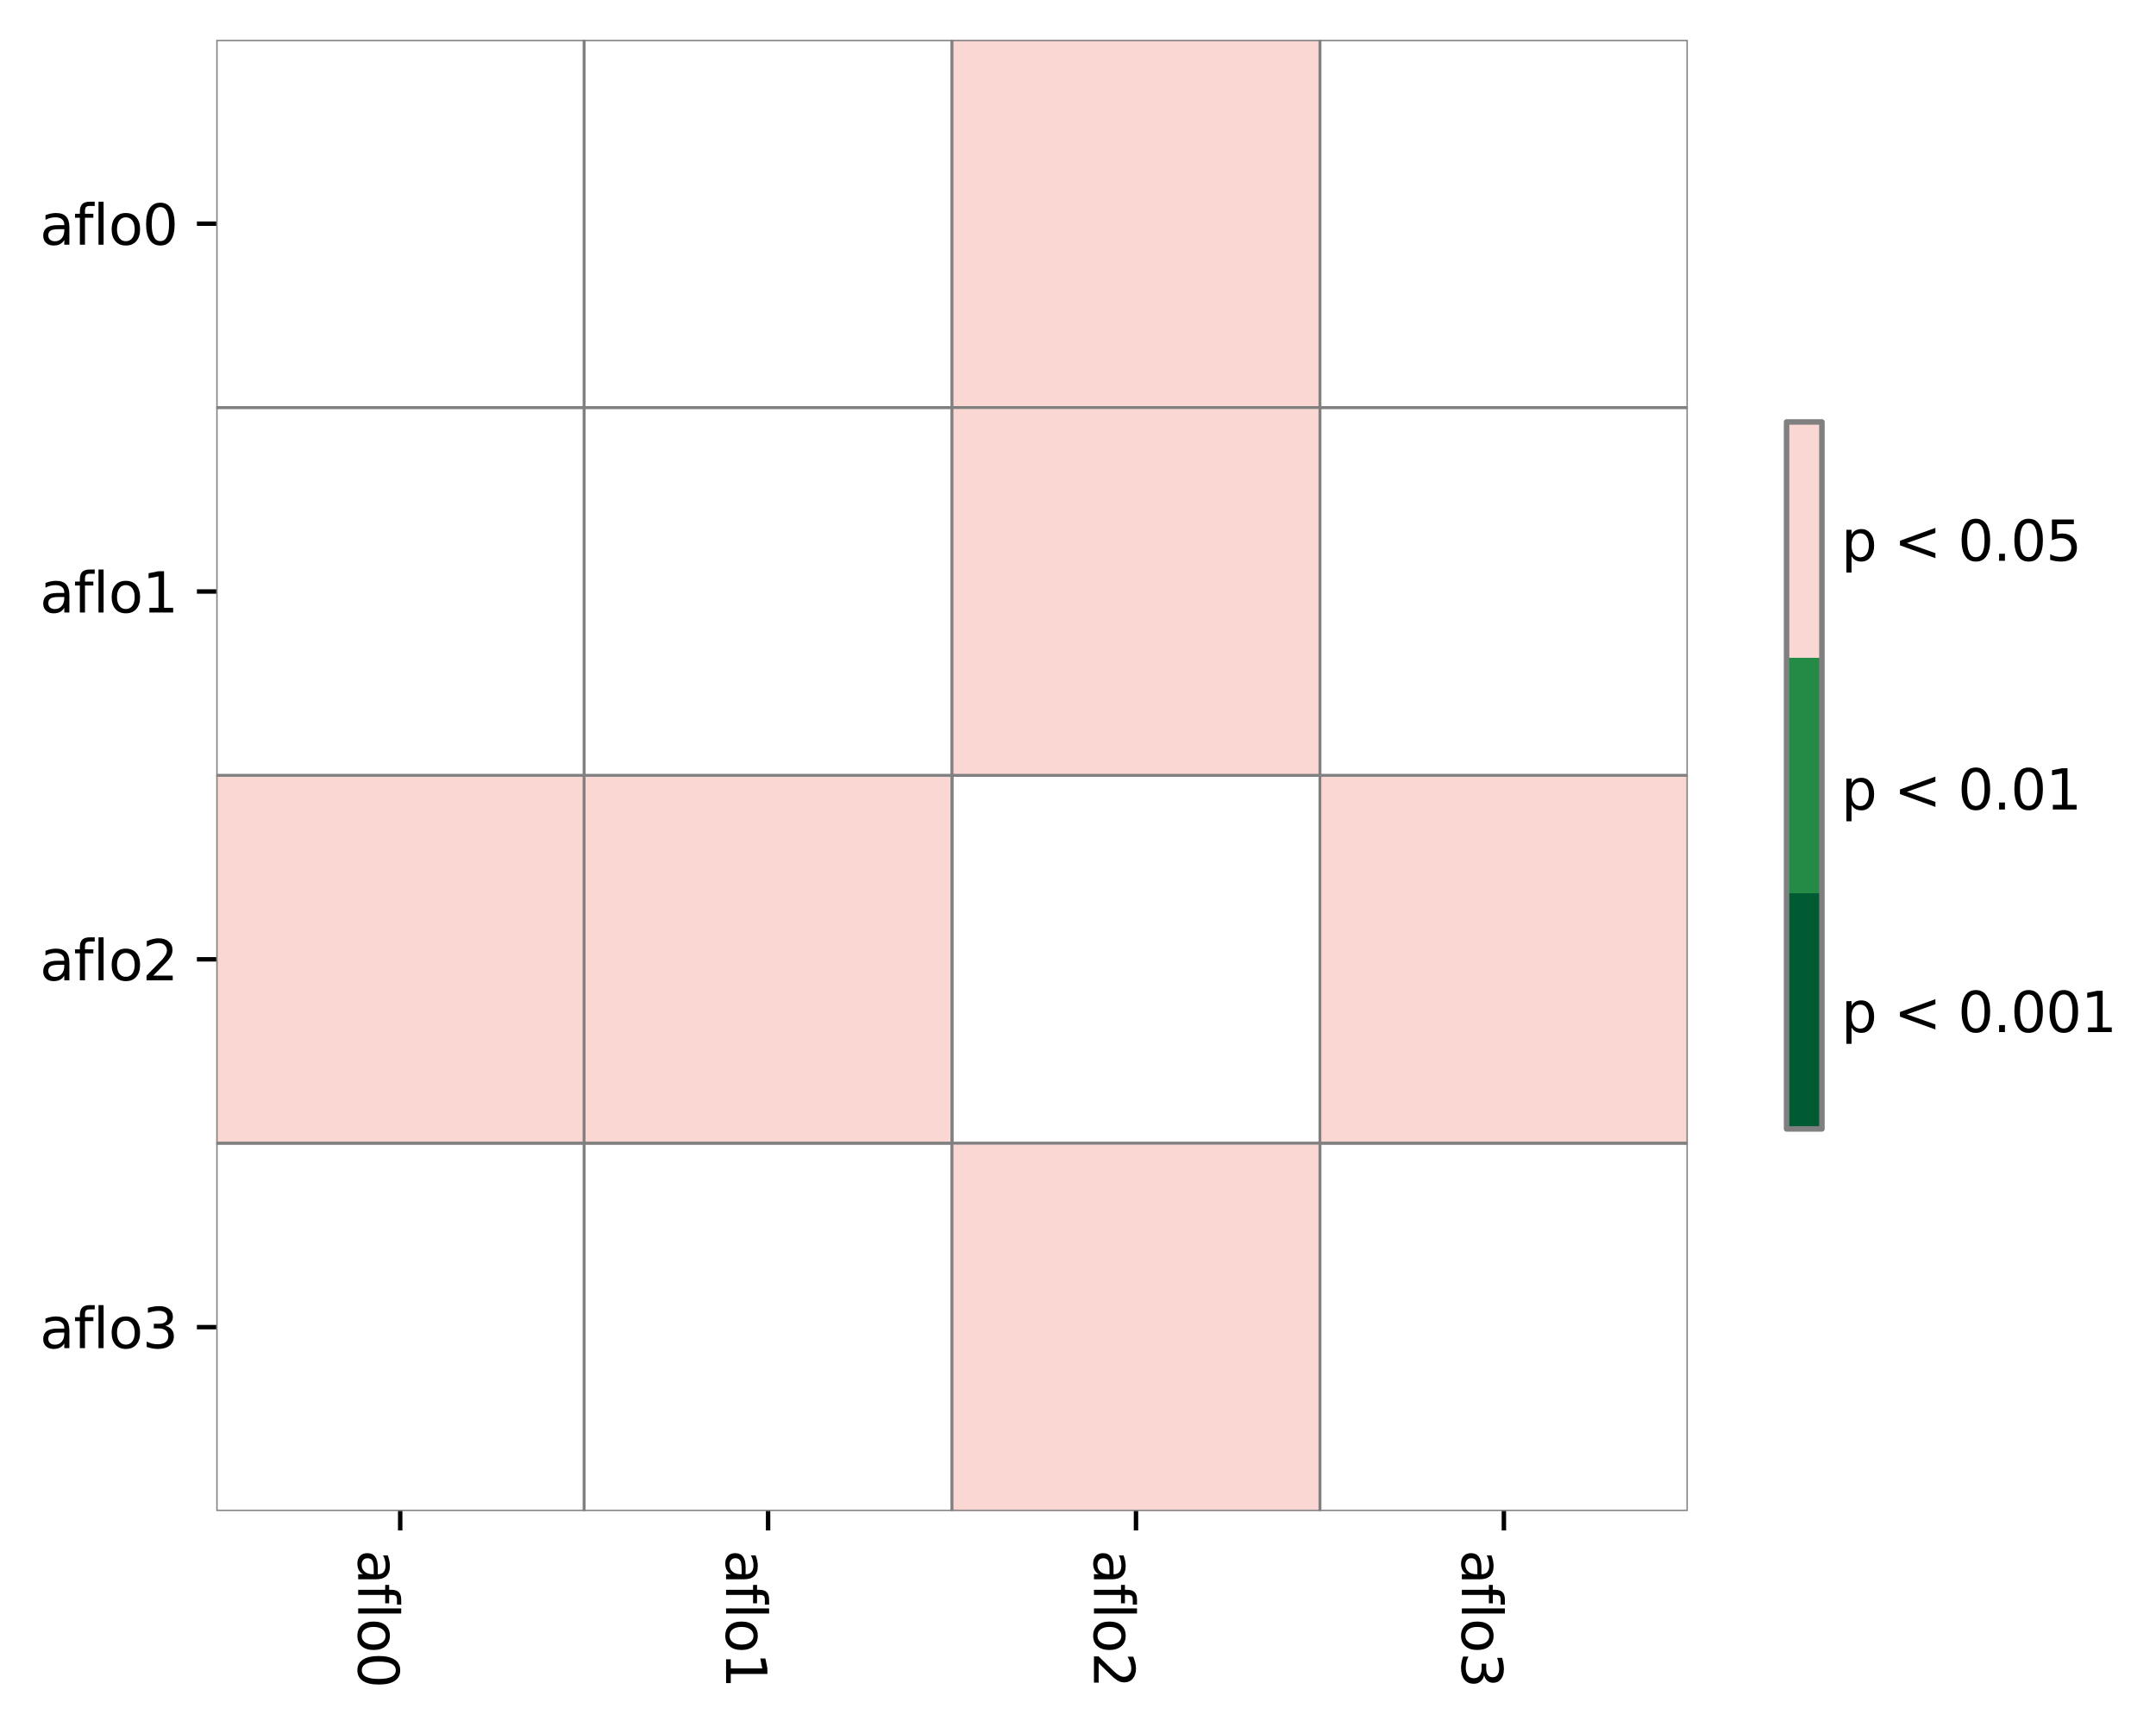 <?xml version="1.0" encoding="utf-8" standalone="no"?>
<!DOCTYPE svg PUBLIC "-//W3C//DTD SVG 1.1//EN"
  "http://www.w3.org/Graphics/SVG/1.1/DTD/svg11.dtd">
<svg height="312.42pt" version="1.1" viewBox="0 0 389.882 312.42" width="389.882pt" xmlns="http://www.w3.org/2000/svg" xmlns:xlink="http://www.w3.org/1999/xlink">
 <defs>
  <style type="text/css">*{stroke-linecap:butt;stroke-linejoin:round;}</style>
 </defs>
 <g id="figure_1">
  <g id="patch_1">
   <path d="M -0 312.42 
L 389.882 312.42 
L 389.882 0 
L -0 0 
z
" style="fill:#ffffff;"/>
  </g>
  <g id="axes_1">
   <g id="patch_2">
    <path d="M 39.108 273.312 
L 305.22 273.312 
L 305.22 7.2 
L 39.108 7.2 
z
" style="fill:#ffffff;"/>
   </g>
   <g id="QuadMesh_1">
    <path clip-path="url(#pc1488eb29b)" d="M 39.108 7.2 
L 105.636 7.2 
L 105.636 73.728 
L 39.108 73.728 
L 39.108 7.2 
" style="fill:none;stroke:#808080;stroke-width:0.5;"/>
    <path clip-path="url(#pc1488eb29b)" d="M 105.636 7.2 
L 172.164 7.2 
L 172.164 73.728 
L 105.636 73.728 
L 105.636 7.2 
" style="fill:none;stroke:#808080;stroke-width:0.5;"/>
    <path clip-path="url(#pc1488eb29b)" d="M 172.164 7.2 
L 238.692 7.2 
L 238.692 73.728 
L 172.164 73.728 
L 172.164 7.2 
" style="fill:#fbd7d4;stroke:#808080;stroke-width:0.5;"/>
    <path clip-path="url(#pc1488eb29b)" d="M 238.692 7.2 
L 305.22 7.2 
L 305.22 73.728 
L 238.692 73.728 
L 238.692 7.2 
" style="fill:none;stroke:#808080;stroke-width:0.5;"/>
    <path clip-path="url(#pc1488eb29b)" d="M 39.108 73.728 
L 105.636 73.728 
L 105.636 140.256 
L 39.108 140.256 
L 39.108 73.728 
" style="fill:none;stroke:#808080;stroke-width:0.5;"/>
    <path clip-path="url(#pc1488eb29b)" d="M 105.636 73.728 
L 172.164 73.728 
L 172.164 140.256 
L 105.636 140.256 
L 105.636 73.728 
" style="fill:none;stroke:#808080;stroke-width:0.5;"/>
    <path clip-path="url(#pc1488eb29b)" d="M 172.164 73.728 
L 238.692 73.728 
L 238.692 140.256 
L 172.164 140.256 
L 172.164 73.728 
" style="fill:#fbd7d4;stroke:#808080;stroke-width:0.5;"/>
    <path clip-path="url(#pc1488eb29b)" d="M 238.692 73.728 
L 305.22 73.728 
L 305.22 140.256 
L 238.692 140.256 
L 238.692 73.728 
" style="fill:none;stroke:#808080;stroke-width:0.5;"/>
    <path clip-path="url(#pc1488eb29b)" d="M 39.108 140.256 
L 105.636 140.256 
L 105.636 206.784 
L 39.108 206.784 
L 39.108 140.256 
" style="fill:#fbd7d4;stroke:#808080;stroke-width:0.5;"/>
    <path clip-path="url(#pc1488eb29b)" d="M 105.636 140.256 
L 172.164 140.256 
L 172.164 206.784 
L 105.636 206.784 
L 105.636 140.256 
" style="fill:#fbd7d4;stroke:#808080;stroke-width:0.5;"/>
    <path clip-path="url(#pc1488eb29b)" d="M 172.164 140.256 
L 238.692 140.256 
L 238.692 206.784 
L 172.164 206.784 
L 172.164 140.256 
" style="fill:none;stroke:#808080;stroke-width:0.5;"/>
    <path clip-path="url(#pc1488eb29b)" d="M 238.692 140.256 
L 305.22 140.256 
L 305.22 206.784 
L 238.692 206.784 
L 238.692 140.256 
" style="fill:#fbd7d4;stroke:#808080;stroke-width:0.5;"/>
    <path clip-path="url(#pc1488eb29b)" d="M 39.108 206.784 
L 105.636 206.784 
L 105.636 273.312 
L 39.108 273.312 
L 39.108 206.784 
" style="fill:none;stroke:#808080;stroke-width:0.5;"/>
    <path clip-path="url(#pc1488eb29b)" d="M 105.636 206.784 
L 172.164 206.784 
L 172.164 273.312 
L 105.636 273.312 
L 105.636 206.784 
" style="fill:none;stroke:#808080;stroke-width:0.5;"/>
    <path clip-path="url(#pc1488eb29b)" d="M 172.164 206.784 
L 238.692 206.784 
L 238.692 273.312 
L 172.164 273.312 
L 172.164 206.784 
" style="fill:#fbd7d4;stroke:#808080;stroke-width:0.5;"/>
    <path clip-path="url(#pc1488eb29b)" d="M 238.692 206.784 
L 305.22 206.784 
L 305.22 273.312 
L 238.692 273.312 
L 238.692 206.784 
" style="fill:none;stroke:#808080;stroke-width:0.5;"/>
   </g>
   <g id="matplotlib.axis_1">
    <g id="xtick_1">
     <g id="line2d_1">
      <defs>
       <path d="M 0 0 
L 0 3.5 
" id="m3df741354a" style="stroke:#000000;stroke-width:0.8;"/>
      </defs>
      <g>
       <use style="stroke:#000000;stroke-width:0.8;" x="72.372" xlink:href="#m3df741354a" y="273.312"/>
      </g>
     </g>
     <g id="text_1">
      <!-- aflo0 -->
      <g transform="translate(64.773 280.312)rotate(-270)scale(0.1 -0.1)">
       <defs>
        <path d="M 2194 1759 
Q 1497 1759 1228 1600 
Q 959 1441 959 1056 
Q 959 750 1161 570 
Q 1363 391 1709 391 
Q 2188 391 2477 730 
Q 2766 1069 2766 1631 
L 2766 1759 
L 2194 1759 
z
M 3341 1997 
L 3341 0 
L 2766 0 
L 2766 531 
Q 2569 213 2275 61 
Q 1981 -91 1556 -91 
Q 1019 -91 701 211 
Q 384 513 384 1019 
Q 384 1609 779 1909 
Q 1175 2209 1959 2209 
L 2766 2209 
L 2766 2266 
Q 2766 2663 2505 2880 
Q 2244 3097 1772 3097 
Q 1472 3097 1187 3025 
Q 903 2953 641 2809 
L 641 3341 
Q 956 3463 1253 3523 
Q 1550 3584 1831 3584 
Q 2591 3584 2966 3190 
Q 3341 2797 3341 1997 
z
" id="DejaVuSans-61" transform="scale(0.016)"/>
        <path d="M 2375 4863 
L 2375 4384 
L 1825 4384 
Q 1516 4384 1395 4259 
Q 1275 4134 1275 3809 
L 1275 3500 
L 2222 3500 
L 2222 3053 
L 1275 3053 
L 1275 0 
L 697 0 
L 697 3053 
L 147 3053 
L 147 3500 
L 697 3500 
L 697 3744 
Q 697 4328 969 4595 
Q 1241 4863 1831 4863 
L 2375 4863 
z
" id="DejaVuSans-66" transform="scale(0.016)"/>
        <path d="M 603 4863 
L 1178 4863 
L 1178 0 
L 603 0 
L 603 4863 
z
" id="DejaVuSans-6c" transform="scale(0.016)"/>
        <path d="M 1959 3097 
Q 1497 3097 1228 2736 
Q 959 2375 959 1747 
Q 959 1119 1226 758 
Q 1494 397 1959 397 
Q 2419 397 2687 759 
Q 2956 1122 2956 1747 
Q 2956 2369 2687 2733 
Q 2419 3097 1959 3097 
z
M 1959 3584 
Q 2709 3584 3137 3096 
Q 3566 2609 3566 1747 
Q 3566 888 3137 398 
Q 2709 -91 1959 -91 
Q 1206 -91 779 398 
Q 353 888 353 1747 
Q 353 2609 779 3096 
Q 1206 3584 1959 3584 
z
" id="DejaVuSans-6f" transform="scale(0.016)"/>
        <path d="M 2034 4250 
Q 1547 4250 1301 3770 
Q 1056 3291 1056 2328 
Q 1056 1369 1301 889 
Q 1547 409 2034 409 
Q 2525 409 2770 889 
Q 3016 1369 3016 2328 
Q 3016 3291 2770 3770 
Q 2525 4250 2034 4250 
z
M 2034 4750 
Q 2819 4750 3233 4129 
Q 3647 3509 3647 2328 
Q 3647 1150 3233 529 
Q 2819 -91 2034 -91 
Q 1250 -91 836 529 
Q 422 1150 422 2328 
Q 422 3509 836 4129 
Q 1250 4750 2034 4750 
z
" id="DejaVuSans-30" transform="scale(0.016)"/>
       </defs>
       <use xlink:href="#DejaVuSans-61"/>
       <use x="61.279" xlink:href="#DejaVuSans-66"/>
       <use x="96.484" xlink:href="#DejaVuSans-6c"/>
       <use x="124.268" xlink:href="#DejaVuSans-6f"/>
       <use x="185.449" xlink:href="#DejaVuSans-30"/>
      </g>
     </g>
    </g>
    <g id="xtick_2">
     <g id="line2d_2">
      <g>
       <use style="stroke:#000000;stroke-width:0.8;" x="138.9" xlink:href="#m3df741354a" y="273.312"/>
      </g>
     </g>
     <g id="text_2">
      <!-- aflo1 -->
      <g transform="translate(131.301 280.312)rotate(-270)scale(0.1 -0.1)">
       <defs>
        <path d="M 794 531 
L 1825 531 
L 1825 4091 
L 703 3866 
L 703 4441 
L 1819 4666 
L 2450 4666 
L 2450 531 
L 3481 531 
L 3481 0 
L 794 0 
L 794 531 
z
" id="DejaVuSans-31" transform="scale(0.016)"/>
       </defs>
       <use xlink:href="#DejaVuSans-61"/>
       <use x="61.279" xlink:href="#DejaVuSans-66"/>
       <use x="96.484" xlink:href="#DejaVuSans-6c"/>
       <use x="124.268" xlink:href="#DejaVuSans-6f"/>
       <use x="185.449" xlink:href="#DejaVuSans-31"/>
      </g>
     </g>
    </g>
    <g id="xtick_3">
     <g id="line2d_3">
      <g>
       <use style="stroke:#000000;stroke-width:0.8;" x="205.428" xlink:href="#m3df741354a" y="273.312"/>
      </g>
     </g>
     <g id="text_3">
      <!-- aflo2 -->
      <g transform="translate(197.829 280.312)rotate(-270)scale(0.1 -0.1)">
       <defs>
        <path d="M 1228 531 
L 3431 531 
L 3431 0 
L 469 0 
L 469 531 
Q 828 903 1448 1529 
Q 2069 2156 2228 2338 
Q 2531 2678 2651 2914 
Q 2772 3150 2772 3378 
Q 2772 3750 2511 3984 
Q 2250 4219 1831 4219 
Q 1534 4219 1204 4116 
Q 875 4013 500 3803 
L 500 4441 
Q 881 4594 1212 4672 
Q 1544 4750 1819 4750 
Q 2544 4750 2975 4387 
Q 3406 4025 3406 3419 
Q 3406 3131 3298 2873 
Q 3191 2616 2906 2266 
Q 2828 2175 2409 1742 
Q 1991 1309 1228 531 
z
" id="DejaVuSans-32" transform="scale(0.016)"/>
       </defs>
       <use xlink:href="#DejaVuSans-61"/>
       <use x="61.279" xlink:href="#DejaVuSans-66"/>
       <use x="96.484" xlink:href="#DejaVuSans-6c"/>
       <use x="124.268" xlink:href="#DejaVuSans-6f"/>
       <use x="185.449" xlink:href="#DejaVuSans-32"/>
      </g>
     </g>
    </g>
    <g id="xtick_4">
     <g id="line2d_4">
      <g>
       <use style="stroke:#000000;stroke-width:0.8;" x="271.956" xlink:href="#m3df741354a" y="273.312"/>
      </g>
     </g>
     <g id="text_4">
      <!-- aflo3 -->
      <g transform="translate(264.357 280.312)rotate(-270)scale(0.1 -0.1)">
       <defs>
        <path d="M 2597 2516 
Q 3050 2419 3304 2112 
Q 3559 1806 3559 1356 
Q 3559 666 3084 287 
Q 2609 -91 1734 -91 
Q 1441 -91 1130 -33 
Q 819 25 488 141 
L 488 750 
Q 750 597 1062 519 
Q 1375 441 1716 441 
Q 2309 441 2620 675 
Q 2931 909 2931 1356 
Q 2931 1769 2642 2001 
Q 2353 2234 1838 2234 
L 1294 2234 
L 1294 2753 
L 1863 2753 
Q 2328 2753 2575 2939 
Q 2822 3125 2822 3475 
Q 2822 3834 2567 4026 
Q 2313 4219 1838 4219 
Q 1578 4219 1281 4162 
Q 984 4106 628 3988 
L 628 4550 
Q 988 4650 1302 4700 
Q 1616 4750 1894 4750 
Q 2613 4750 3031 4423 
Q 3450 4097 3450 3541 
Q 3450 3153 3228 2886 
Q 3006 2619 2597 2516 
z
" id="DejaVuSans-33" transform="scale(0.016)"/>
       </defs>
       <use xlink:href="#DejaVuSans-61"/>
       <use x="61.279" xlink:href="#DejaVuSans-66"/>
       <use x="96.484" xlink:href="#DejaVuSans-6c"/>
       <use x="124.268" xlink:href="#DejaVuSans-6f"/>
       <use x="185.449" xlink:href="#DejaVuSans-33"/>
      </g>
     </g>
    </g>
   </g>
   <g id="matplotlib.axis_2">
    <g id="ytick_1">
     <g id="line2d_5">
      <defs>
       <path d="M 0 0 
L -3.5 0 
" id="m27330009dc" style="stroke:#000000;stroke-width:0.8;"/>
      </defs>
      <g>
       <use style="stroke:#000000;stroke-width:0.8;" x="39.108" xlink:href="#m27330009dc" y="40.464"/>
      </g>
     </g>
     <g id="text_5">
      <!-- aflo0 -->
      <g transform="translate(7.2 44.263)scale(0.1 -0.1)">
       <use xlink:href="#DejaVuSans-61"/>
       <use x="61.279" xlink:href="#DejaVuSans-66"/>
       <use x="96.484" xlink:href="#DejaVuSans-6c"/>
       <use x="124.268" xlink:href="#DejaVuSans-6f"/>
       <use x="185.449" xlink:href="#DejaVuSans-30"/>
      </g>
     </g>
    </g>
    <g id="ytick_2">
     <g id="line2d_6">
      <g>
       <use style="stroke:#000000;stroke-width:0.8;" x="39.108" xlink:href="#m27330009dc" y="106.992"/>
      </g>
     </g>
     <g id="text_6">
      <!-- aflo1 -->
      <g transform="translate(7.2 110.791)scale(0.1 -0.1)">
       <use xlink:href="#DejaVuSans-61"/>
       <use x="61.279" xlink:href="#DejaVuSans-66"/>
       <use x="96.484" xlink:href="#DejaVuSans-6c"/>
       <use x="124.268" xlink:href="#DejaVuSans-6f"/>
       <use x="185.449" xlink:href="#DejaVuSans-31"/>
      </g>
     </g>
    </g>
    <g id="ytick_3">
     <g id="line2d_7">
      <g>
       <use style="stroke:#000000;stroke-width:0.8;" x="39.108" xlink:href="#m27330009dc" y="173.52"/>
      </g>
     </g>
     <g id="text_7">
      <!-- aflo2 -->
      <g transform="translate(7.2 177.319)scale(0.1 -0.1)">
       <use xlink:href="#DejaVuSans-61"/>
       <use x="61.279" xlink:href="#DejaVuSans-66"/>
       <use x="96.484" xlink:href="#DejaVuSans-6c"/>
       <use x="124.268" xlink:href="#DejaVuSans-6f"/>
       <use x="185.449" xlink:href="#DejaVuSans-32"/>
      </g>
     </g>
    </g>
    <g id="ytick_4">
     <g id="line2d_8">
      <g>
       <use style="stroke:#000000;stroke-width:0.8;" x="39.108" xlink:href="#m27330009dc" y="240.048"/>
      </g>
     </g>
     <g id="text_8">
      <!-- aflo3 -->
      <g transform="translate(7.2 243.847)scale(0.1 -0.1)">
       <use xlink:href="#DejaVuSans-61"/>
       <use x="61.279" xlink:href="#DejaVuSans-66"/>
       <use x="96.484" xlink:href="#DejaVuSans-6c"/>
       <use x="124.268" xlink:href="#DejaVuSans-6f"/>
       <use x="185.449" xlink:href="#DejaVuSans-33"/>
      </g>
     </g>
    </g>
   </g>
  </g>
  <g id="axes_2">
   <g id="patch_3">
    <path d="M 323.076 204.192 
L 329.469 204.192 
L 329.469 76.32 
L 323.076 76.32 
z
" style="fill:#ffffff;"/>
   </g>
   <g id="patch_4">
    <path clip-path="url(#p370e8d3911)" d="M 323.076 204.192 
L 323.076 161.568 
L 323.076 118.944 
L 323.076 76.32 
L 329.469 76.32 
L 329.469 118.944 
L 329.469 161.568 
L 329.469 204.192 
L 329.469 204.192 
z
" style="fill:#ffffff;stroke:#ffffff;stroke-linejoin:miter;stroke-width:0.01;"/>
   </g>
   <g id="QuadMesh_2">
    <path clip-path="url(#p370e8d3911)" d="M 323.076 204.192 
L 329.469 204.192 
L 329.469 161.568 
L 323.076 161.568 
L 323.076 204.192 
" style="fill:#005a32;"/>
    <path clip-path="url(#p370e8d3911)" d="M 323.076 161.568 
L 329.469 161.568 
L 329.469 118.944 
L 323.076 118.944 
L 323.076 161.568 
" style="fill:#238b45;"/>
    <path clip-path="url(#p370e8d3911)" d="M 323.076 118.944 
L 329.469 118.944 
L 329.469 76.32 
L 323.076 76.32 
L 323.076 118.944 
" style="fill:#fbd7d4;"/>
   </g>
   <g id="matplotlib.axis_3"/>
   <g id="matplotlib.axis_4">
    <g id="ytick_5">
     <g id="line2d_9"/>
     <g id="text_9">
      <!-- p &lt; 0.001 -->
      <g transform="translate(332.969 186.679)scale(0.1 -0.1)">
       <defs>
        <path d="M 1159 525 
L 1159 -1331 
L 581 -1331 
L 581 3500 
L 1159 3500 
L 1159 2969 
Q 1341 3281 1617 3432 
Q 1894 3584 2278 3584 
Q 2916 3584 3314 3078 
Q 3713 2572 3713 1747 
Q 3713 922 3314 415 
Q 2916 -91 2278 -91 
Q 1894 -91 1617 61 
Q 1341 213 1159 525 
z
M 3116 1747 
Q 3116 2381 2855 2742 
Q 2594 3103 2138 3103 
Q 1681 3103 1420 2742 
Q 1159 2381 1159 1747 
Q 1159 1113 1420 752 
Q 1681 391 2138 391 
Q 2594 391 2855 752 
Q 3116 1113 3116 1747 
z
" id="DejaVuSans-70" transform="scale(0.016)"/>
        <path id="DejaVuSans-20" transform="scale(0.016)"/>
        <path d="M 4684 3150 
L 1459 2003 
L 4684 863 
L 4684 294 
L 678 1747 
L 678 2266 
L 4684 3719 
L 4684 3150 
z
" id="DejaVuSans-3c" transform="scale(0.016)"/>
        <path d="M 684 794 
L 1344 794 
L 1344 0 
L 684 0 
L 684 794 
z
" id="DejaVuSans-2e" transform="scale(0.016)"/>
       </defs>
       <use xlink:href="#DejaVuSans-70"/>
       <use x="63.477" xlink:href="#DejaVuSans-20"/>
       <use x="95.264" xlink:href="#DejaVuSans-3c"/>
       <use x="179.053" xlink:href="#DejaVuSans-20"/>
       <use x="210.84" xlink:href="#DejaVuSans-30"/>
       <use x="274.463" xlink:href="#DejaVuSans-2e"/>
       <use x="306.25" xlink:href="#DejaVuSans-30"/>
       <use x="369.873" xlink:href="#DejaVuSans-30"/>
       <use x="433.496" xlink:href="#DejaVuSans-31"/>
      </g>
     </g>
    </g>
    <g id="ytick_6">
     <g id="line2d_10"/>
     <g id="text_10">
      <!-- p &lt; 0.01 -->
      <g transform="translate(332.969 146.423)scale(0.1 -0.1)">
       <use xlink:href="#DejaVuSans-70"/>
       <use x="63.477" xlink:href="#DejaVuSans-20"/>
       <use x="95.264" xlink:href="#DejaVuSans-3c"/>
       <use x="179.053" xlink:href="#DejaVuSans-20"/>
       <use x="210.84" xlink:href="#DejaVuSans-30"/>
       <use x="274.463" xlink:href="#DejaVuSans-2e"/>
       <use x="306.25" xlink:href="#DejaVuSans-30"/>
       <use x="369.873" xlink:href="#DejaVuSans-31"/>
      </g>
     </g>
    </g>
    <g id="ytick_7">
     <g id="line2d_11"/>
     <g id="text_11">
      <!-- p &lt; 0.05 -->
      <g transform="translate(332.969 101.431)scale(0.1 -0.1)">
       <defs>
        <path d="M 691 4666 
L 3169 4666 
L 3169 4134 
L 1269 4134 
L 1269 2991 
Q 1406 3038 1543 3061 
Q 1681 3084 1819 3084 
Q 2600 3084 3056 2656 
Q 3513 2228 3513 1497 
Q 3513 744 3044 326 
Q 2575 -91 1722 -91 
Q 1428 -91 1123 -41 
Q 819 9 494 109 
L 494 744 
Q 775 591 1075 516 
Q 1375 441 1709 441 
Q 2250 441 2565 725 
Q 2881 1009 2881 1497 
Q 2881 1984 2565 2268 
Q 2250 2553 1709 2553 
Q 1456 2553 1204 2497 
Q 953 2441 691 2322 
L 691 4666 
z
" id="DejaVuSans-35" transform="scale(0.016)"/>
       </defs>
       <use xlink:href="#DejaVuSans-70"/>
       <use x="63.477" xlink:href="#DejaVuSans-20"/>
       <use x="95.264" xlink:href="#DejaVuSans-3c"/>
       <use x="179.053" xlink:href="#DejaVuSans-20"/>
       <use x="210.84" xlink:href="#DejaVuSans-30"/>
       <use x="274.463" xlink:href="#DejaVuSans-2e"/>
       <use x="306.25" xlink:href="#DejaVuSans-30"/>
       <use x="369.873" xlink:href="#DejaVuSans-35"/>
      </g>
     </g>
    </g>
   </g>
   <g id="LineCollection_1"/>
   <g id="patch_5">
    <path d="M 323.076 204.192 
L 323.076 161.568 
L 323.076 118.944 
L 323.076 76.32 
L 329.469 76.32 
L 329.469 118.944 
L 329.469 161.568 
L 329.469 204.192 
z
" style="fill:none;stroke:#808080;stroke-linecap:square;stroke-linejoin:miter;"/>
   </g>
  </g>
 </g>
 <defs>
  <clipPath id="pc1488eb29b">
   <rect height="266.112" width="266.112" x="39.108" y="7.2"/>
  </clipPath>
  <clipPath id="p370e8d3911">
   <rect height="127.872" width="6.394" x="323.076" y="76.32"/>
  </clipPath>
 </defs>
</svg>
